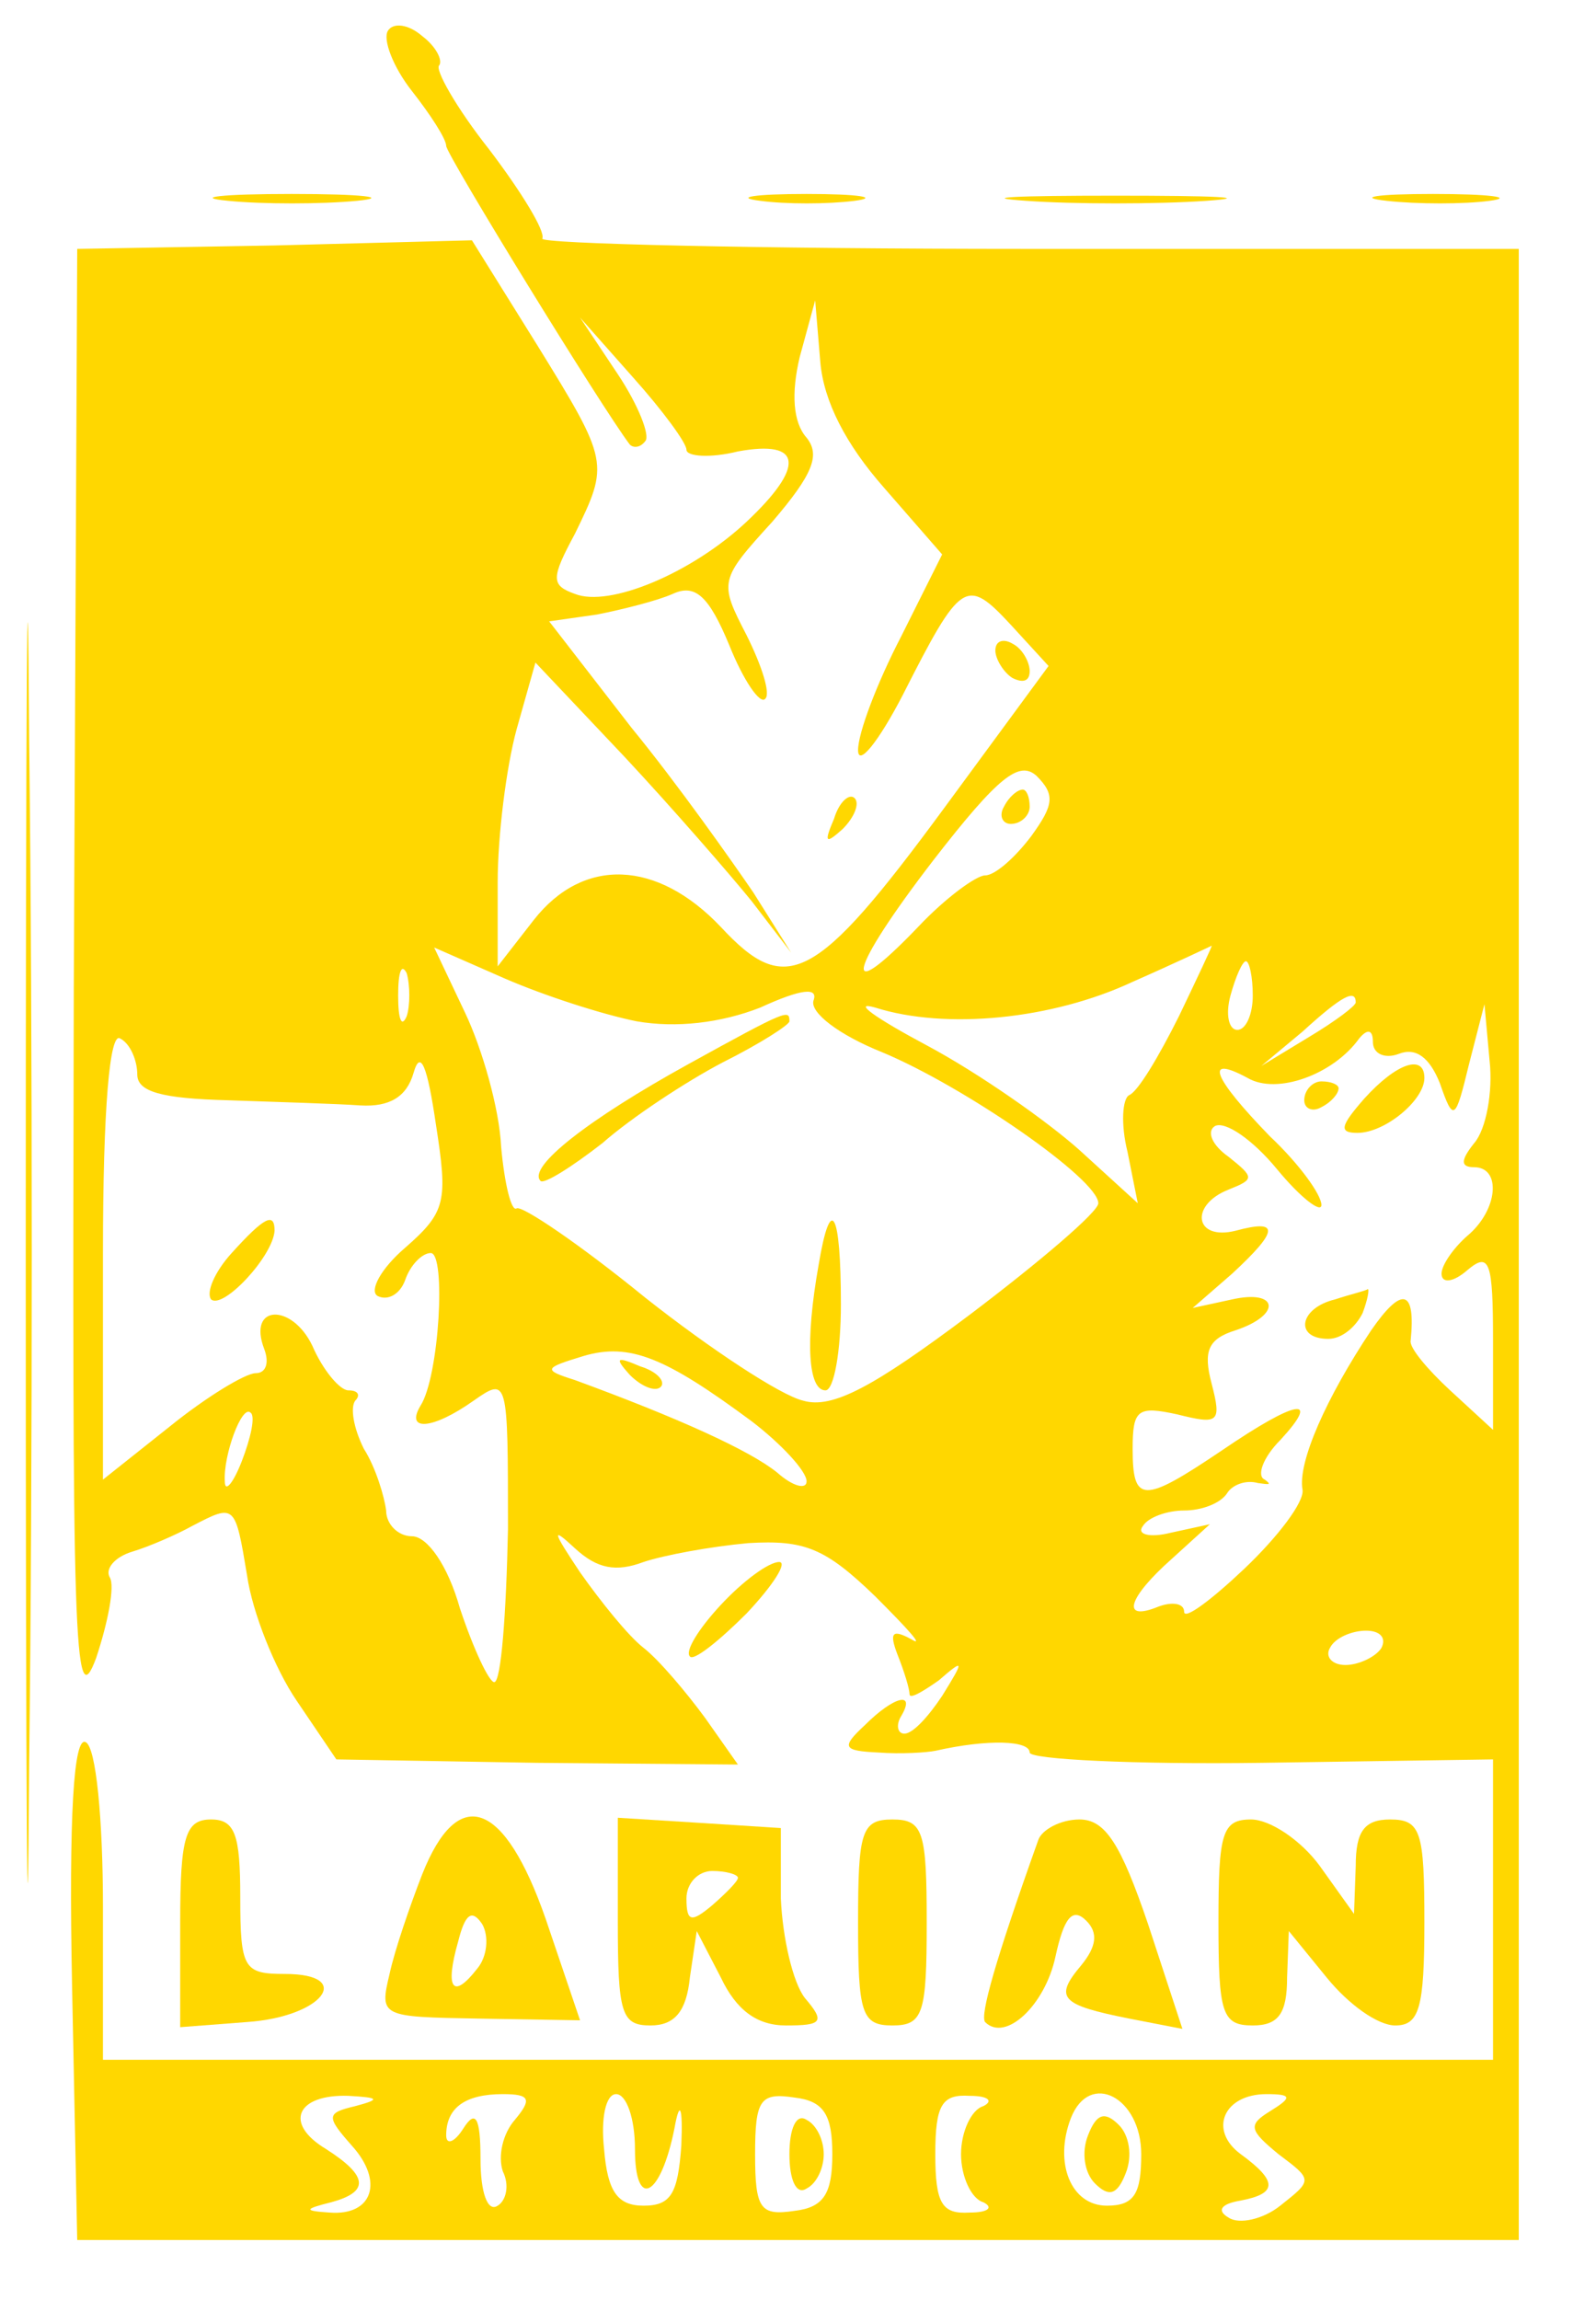 <?xml version="1.0" standalone="no"?>
<!DOCTYPE svg PUBLIC "-//W3C//DTD SVG 20010904//EN"
 "http://www.w3.org/TR/2001/REC-SVG-20010904/DTD/svg10.dtd">
<svg version="1.0" xmlns="http://www.w3.org/2000/svg"
 width="93pt" height="134pt" viewBox="0 0 93 134"
 preserveAspectRatio="xMidYMid meet">

<g transform="translate(0,134) scale(0.1,-0.1)"
fill="gold" stroke="none">
<path d="M226 1322 c-3 -5 3 -21 14 -35 11 -14 20 -28 20 -32 0 -5 91 -153
107 -174 2 -2 6 -2 9 2 3 3 -4 21 -16 39 l-22 33 31 -35 c17 -19 31 -38 31
-42 0 -4 14 -5 30 -1 38 7 39 -9 5 -41 -32 -30 -80 -50 -100 -42 -14 5 -14 9
0 35 20 41 20 42 -22 110 l-38 61 -115 -3 -115 -2 -2 -430 c-1 -382 0 -426 13
-391 7 21 11 42 8 47 -3 5 3 12 13 15 10 3 26 10 35 15 25 13 25 13 32 -29 3
-21 16 -54 29 -73 l23 -34 117 -2 117 -1 -19 27 c-11 15 -27 34 -36 41 -9 7
-25 27 -37 44 -16 24 -17 27 -3 14 13 -12 24 -14 40 -8 12 4 39 9 61 11 33 2
45 -3 74 -31 19 -19 29 -30 21 -25 -11 6 -13 4 -8 -9 4 -10 7 -20 7 -23 0 -3
7 1 17 8 15 13 15 12 2 -9 -8 -12 -17 -22 -22 -22 -4 0 -5 5 -2 10 9 15 -4 12
-21 -5 -14 -13 -13 -15 8 -16 13 -1 28 0 33 1 31 7 55 6 55 -1 0 -4 61 -7 135
-6 l135 2 0 -87 0 -88 -405 0 -405 0 0 89 c0 51 -4 93 -10 96 -7 4 -10 -42 -8
-142 l3 -148 420 0 420 0 0 580 0 580 -287 0 c-157 0 -284 3 -282 6 2 4 -12
27 -31 52 -19 24 -32 47 -29 49 2 3 -2 11 -10 17 -8 7 -17 8 -20 3z m289 -266
l34 -39 -24 -48 c-14 -27 -25 -56 -25 -66 0 -10 12 5 26 32 34 67 37 69 63 41
l22 -24 -61 -83 c-75 -102 -92 -110 -130 -69 -37 39 -80 41 -109 4 l-21 -27 0
49 c0 27 5 67 11 89 l11 39 52 -55 c28 -30 61 -68 74 -84 l23 -30 -22 35 c-13
19 -44 63 -71 96 l-48 62 28 4 c15 3 35 8 44 12 13 6 21 -1 33 -30 8 -20 18
-35 21 -31 3 3 -2 19 -11 37 -16 31 -16 32 15 66 24 28 28 39 20 49 -8 9 -9
26 -4 47 l9 33 3 -36 c2 -23 15 -48 37 -73z m86 -203 c-9 -12 -21 -23 -27 -23
-5 0 -23 -13 -39 -30 -46 -48 -41 -26 9 39 38 49 50 58 60 49 11 -11 10 -17
-3 -35z m-230 -108 c23 -4 49 -1 72 8 24 11 34 12 31 4 -2 -7 15 -20 40 -30
48 -20 126 -74 126 -88 0 -5 -34 -34 -75 -65 -56 -42 -80 -55 -97 -50 -13 3
-54 30 -92 60 -38 31 -72 54 -75 52 -3 -2 -7 14 -9 36 -1 22 -11 57 -21 78
l-18 38 41 -18 c23 -10 57 -21 77 -25z m316 3 c-12 -24 -24 -44 -29 -46 -4 -2
-5 -17 -1 -33 l6 -30 -34 31 c-19 17 -59 45 -89 61 -30 16 -44 26 -30 22 41
-13 103 -7 150 15 25 11 46 21 46 21 1 1 -8 -18 -19 -41z m-450 0 c-3 -7 -5
-2 -5 12 0 14 2 19 5 13 2 -7 2 -19 0 -25z m493 12 c0 -11 -4 -20 -9 -20 -5 0
-7 9 -4 20 3 11 7 20 9 20 2 0 4 -9 4 -20z m60 -4 c0 -2 -12 -11 -27 -20 l-28
-17 24 20 c23 21 31 25 31 17z m69 -82 c-8 -10 -8 -14 0 -14 16 0 14 -25 -4
-40 -8 -7 -15 -17 -15 -22 0 -6 7 -5 15 2 13 11 15 5 15 -41 l0 -52 -25 23
c-13 12 -24 25 -23 29 3 30 -5 32 -23 6 -26 -39 -43 -77 -40 -93 1 -7 -14 -27
-34 -46 -19 -18 -35 -30 -35 -25 0 5 -7 6 -15 3 -22 -9 -18 5 8 28 l22 20 -23
-5 c-12 -3 -20 -1 -16 4 3 5 14 9 24 9 10 0 21 4 25 10 3 5 11 8 18 6 7 -1 8
-1 4 2 -5 2 -1 13 9 23 24 26 10 24 -34 -6 -46 -31 -52 -31 -52 1 0 23 3 25
26 20 24 -6 26 -5 20 18 -5 19 -2 26 14 31 27 9 25 24 -2 18 l-23 -5 23 20
c27 25 28 32 2 25 -24 -6 -27 15 -4 24 15 6 15 7 0 19 -10 7 -13 15 -8 18 6 3
22 -8 36 -25 14 -17 26 -26 26 -21 0 6 -13 24 -30 40 -33 34 -39 48 -13 34 17
-10 50 2 65 23 5 6 8 5 8 -2 0 -7 7 -10 15 -7 10 4 18 -2 24 -17 8 -23 9 -22
17 11 l9 35 3 -33 c2 -18 -2 -40 -9 -48z m-779 40 c0 -10 14 -14 53 -15 28 -1
63 -2 77 -3 17 -1 27 5 31 19 4 14 8 4 13 -30 7 -45 6 -51 -18 -72 -14 -12
-21 -25 -16 -28 6 -3 13 1 16 9 3 9 10 16 15 16 9 0 5 -72 -6 -89 -9 -15 7
-14 31 3 20 14 20 13 20 -75 -1 -49 -4 -89 -8 -89 -3 0 -12 19 -20 43 -7 25
-19 42 -28 42 -8 0 -15 7 -15 15 -1 8 -6 25 -13 36 -6 12 -8 24 -5 28 3 3 2 6
-4 6 -5 0 -15 12 -21 26 -12 25 -38 24 -28 -2 3 -8 1 -14 -5 -14 -6 0 -29 -14
-50 -31 l-39 -31 0 132 c0 85 4 129 10 125 6 -3 10 -13 10 -21z m358 -202 c17
-13 32 -29 32 -35 0 -5 -8 -3 -17 5 -16 13 -58 32 -118 54 -19 6 -18 7 5 14
27 8 48 -1 98 -38z m-297 -23 c-5 -13 -10 -19 -10 -12 -1 15 10 45 15 40 3 -2
0 -15 -5 -28z m664 -109 c-3 -5 -13 -10 -21 -10 -8 0 -12 5 -9 10 3 6 13 10
21 10 8 0 12 -4 9 -10z m-598 -267 c-17 -4 -17 -6 -2 -23 19 -21 12 -41 -13
-39 -15 1 -15 2 1 6 22 6 22 15 -3 31 -25 15 -17 32 13 31 18 -1 19 -2 4 -6z
m93 -8 c-7 -8 -10 -21 -7 -30 4 -8 2 -17 -3 -20 -6 -4 -10 8 -10 27 0 25 -3
29 -10 18 -5 -8 -10 -10 -10 -4 0 16 11 24 33 24 16 0 17 -3 7 -15z m70 -17
c0 -36 15 -28 23 12 3 17 5 13 4 -10 -2 -28 -6 -35 -22 -35 -15 0 -21 8 -23
33 -2 18 1 32 7 32 6 0 11 -14 11 -32z m115 -3 c0 -23 -5 -31 -22 -33 -20 -3
-23 1 -23 33 0 32 3 36 23 33 17 -2 22 -10 22 -33z m88 28 c-7 -2 -13 -15 -13
-28 0 -13 6 -26 13 -28 6 -3 3 -6 -8 -6 -16 -1 -20 5 -20 34 0 29 4 35 20 34
11 0 14 -3 8 -6z m92 -28 c0 -23 -4 -30 -20 -30 -21 0 -31 25 -21 51 11 28 41
12 41 -21z m75 25 c-13 -8 -12 -11 5 -25 20 -15 20 -15 1 -30 -10 -8 -24 -11
-30 -7 -7 4 -5 8 7 10 21 4 22 11 0 27 -19 14 -10 35 15 35 15 0 15 -2 2 -10z"/>
<path d="M580 961 c0 -5 5 -13 10 -16 6 -3 10 -2 10 4 0 5 -4 13 -10 16 -5 3
-10 2 -10 -4z"/>
<path d="M486 863 c-6 -14 -5 -15 5 -6 7 7 10 15 7 18 -3 3 -9 -2 -12 -12z"/>
<path d="M585 870 c-3 -5 -1 -10 4 -10 6 0 11 5 11 10 0 6 -2 10 -4 10 -3 0
-8 -4 -11 -10z"/>
<path d="M401 720 c-58 -32 -94 -60 -86 -68 2 -2 18 8 36 22 17 15 49 36 70
47 22 11 39 22 39 24 0 7 -1 7 -59 -25z"/>
<path d="M477 603 c-8 -45 -6 -73 4 -73 5 0 9 23 9 50 0 55 -6 65 -13 23z"/>
<path d="M795 700 c-14 -16 -15 -20 -4 -20 16 0 39 19 39 32 0 14 -16 9 -35
-12z"/>
<path d="M760 699 c0 -5 5 -7 10 -4 6 3 10 8 10 11 0 2 -4 4 -10 4 -5 0 -10
-5 -10 -11z"/>
<path d="M778 583 c-21 -5 -24 -23 -4 -23 8 0 16 7 20 15 3 8 4 14 3 14 -1 -1
-10 -3 -19 -6z"/>
<path d="M135 610 c-10 -11 -15 -23 -12 -27 7 -6 36 25 37 40 0 11 -6 8 -25
-13z"/>
<path d="M367 539 c7 -7 15 -10 18 -7 3 3 -2 9 -12 12 -14 6 -15 5 -6 -5z"/>
<path d="M460 85 c0 -15 4 -24 10 -20 6 3 10 12 10 20 0 8 -4 17 -10 20 -6 4
-10 -5 -10 -20z"/>
<path d="M634 96 c-4 -10 -2 -22 4 -28 8 -8 13 -7 18 6 4 10 2 22 -4 28 -8 8
-13 7 -18 -6z"/>
<path d="M133 1223 c20 -2 54 -2 75 0 20 2 3 4 -38 4 -41 0 -58 -2 -37 -4z"/>
<path d="M443 1223 c15 -2 39 -2 55 0 15 2 2 4 -28 4 -30 0 -43 -2 -27 -4z"/>
<path d="M598 1223 c28 -2 76 -2 105 0 28 2 5 3 -53 3 -58 0 -81 -1 -52 -3z"/>
<path d="M808 1223 c18 -2 45 -2 60 0 15 2 0 4 -33 4 -33 0 -45 -2 -27 -4z"/>
<path d="M15 610 c0 -327 1 -461 2 -297 2 163 2 431 0 595 -1 163 -2 29 -2
-298z"/>
<path d="M420 405 c-13 -14 -21 -27 -18 -30 2 -3 17 9 33 25 16 17 24 30 19
30 -6 0 -21 -11 -34 -25z"/>
<path d="M105 220 l0 -61 39 3 c44 3 63 28 22 28 -24 0 -26 3 -26 45 0 36 -3
45 -17 45 -15 0 -18 -10 -18 -60z"/>
<path d="M246 248 c-7 -18 -16 -44 -19 -58 -6 -25 -5 -25 52 -26 l59 -1 -20
59 c-24 69 -51 79 -72 26z m32 -55 c-14 -18 -19 -12 -11 16 4 16 8 19 14 10 4
-7 3 -19 -3 -26z"/>
<path d="M360 221 c0 -54 2 -61 19 -61 14 0 21 8 23 28 l4 27 14 -27 c9 -19
21 -28 38 -28 21 0 23 2 11 16 -7 9 -13 35 -14 58 l0 41 -47 3 -48 3 0 -60z
m70 25 c0 -2 -7 -9 -15 -16 -12 -10 -15 -10 -15 4 0 9 7 16 15 16 8 0 15 -2
15 -4z"/>
<path d="M500 220 c0 -53 2 -60 20 -60 18 0 20 7 20 60 0 53 -2 60 -20 60 -18
0 -20 -7 -20 -60z"/>
<path d="M605 268 c-25 -70 -34 -102 -31 -106 12 -12 35 10 41 38 5 23 10 29
18 21 7 -7 6 -15 -3 -26 -16 -19 -12 -23 28 -31 l31 -6 -20 61 c-16 47 -25 61
-40 61 -11 0 -22 -6 -24 -12z"/>
<path d="M710 220 c0 -53 2 -60 20 -60 15 0 20 7 20 28 l1 27 22 -27 c13 -16
30 -28 40 -28 14 0 17 10 17 60 0 53 -2 60 -20 60 -15 0 -20 -7 -20 -27 l-1
-28 -20 28 c-11 15 -29 27 -40 27 -17 0 -19 -8 -19 -60z"/>
</g>
</svg>
